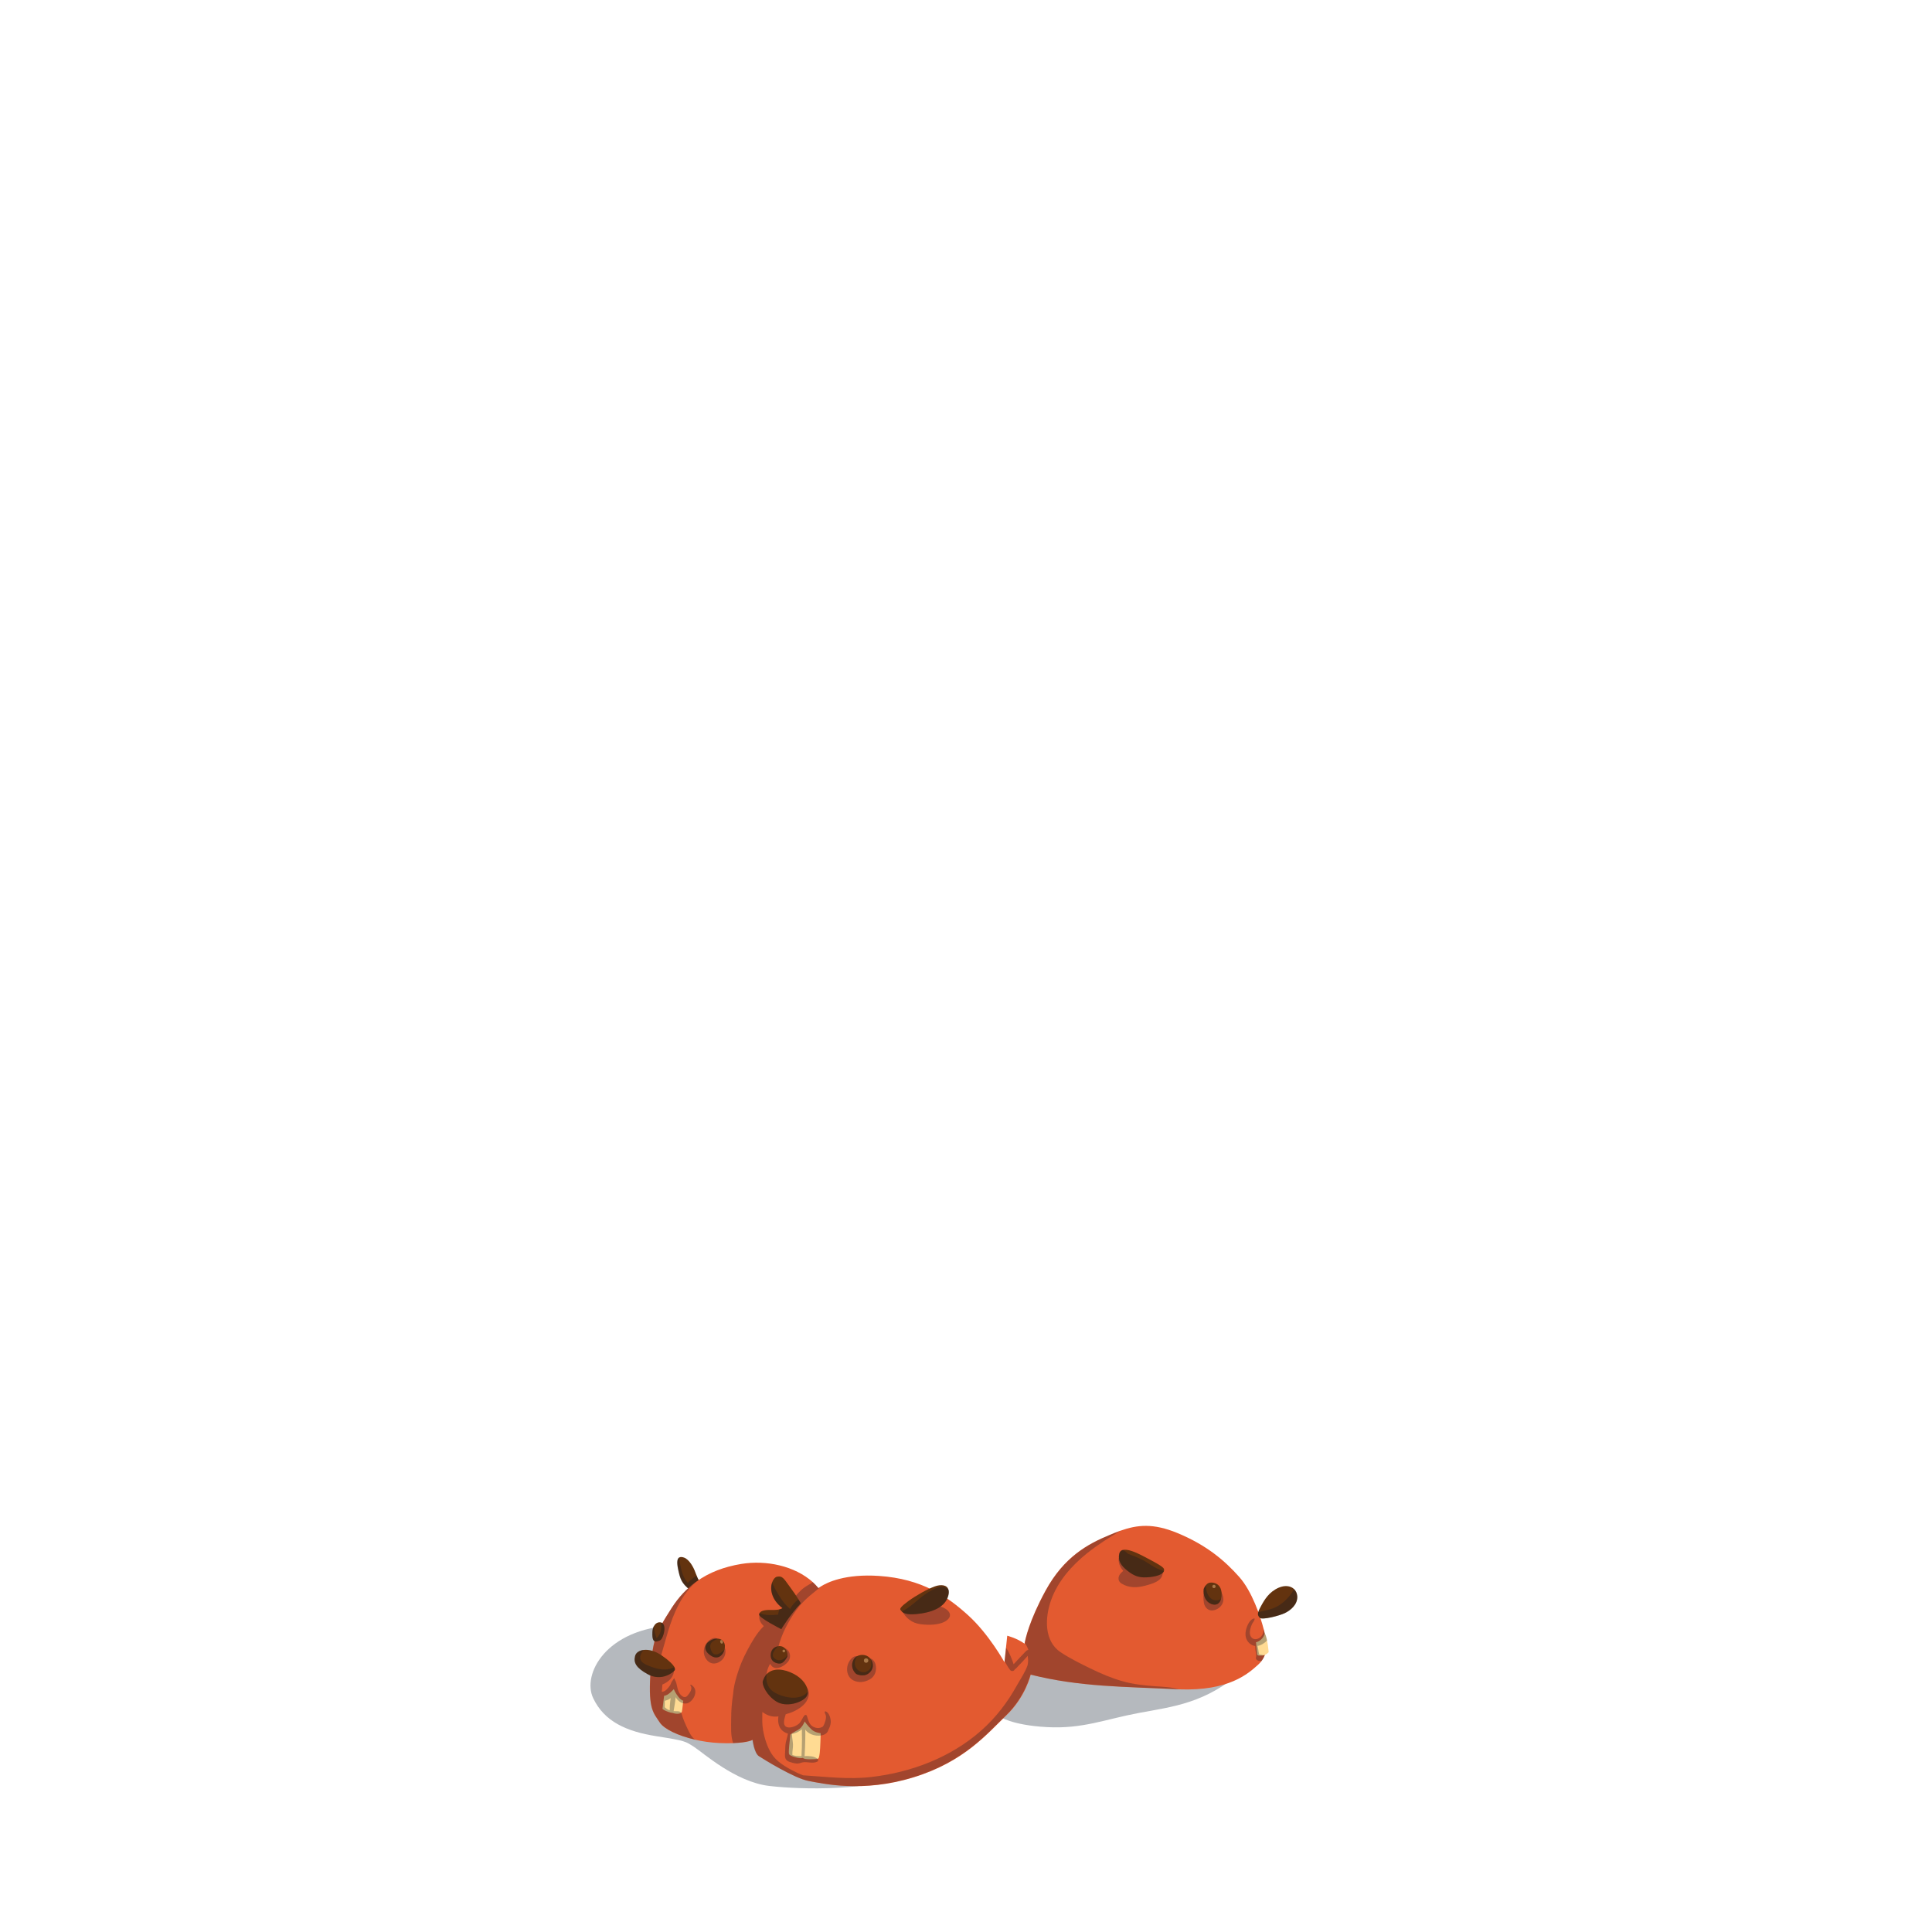 <?xml version="1.0" encoding="utf-8"?>
<!-- Generator: Adobe Illustrator 21.0.2, SVG Export Plug-In . SVG Version: 6.00 Build 0)  -->
<svg version="1.1" id="_x30_7_x5F_Footwear_x5F_PJ_x5F_Slippers"
	 xmlns="http://www.w3.org/2000/svg" xmlns:xlink="http://www.w3.org/1999/xlink" x="0px" y="0px" viewBox="0 0 2000 2000"
	 enable-background="new 0 0 2000 2000" xml:space="preserve">
<g>
	<path opacity="0.3" fill="#091426" enable-background="new    " d="M1286.2,1729.7c-38.1,33.5-71.5,36.9-107,43.5
		s-58.2,16.7-95.4,14.7s-49.7-11.3-49.7-11.3s-52.9,44.5-93.6,60.8c-40.7,16.3-109.1,15.5-144.2,11.4s-68.8-34.7-77.8-40.4
		c-9-5.7-8.3-6.3-39.1-11.1c-30.9-4.9-53.9-15.1-65.4-39.5s12.8-71.6,82.7-75.2s357.3,57.1,357.3,57.1l10.3-20.7L1286.2,1729.7z"/>
	<g>
		<path fill="#63330F" d="M724.2,1637.3c-0.2,0.2-0.5,0.4-0.7,0.7c0,0.3-0.1,0.6-0.2,0.8c-0.3,0.4-0.6,0.9-0.9,1.3l-8.1,5.8
			c-8.8-7.1-10.1-11.1-12.4-22.1c-1.5-7.4-0.6-10.8,1.7-11.7c1.2-0.5,2.7-0.3,4.5,0.3c5.4,1.9,9.8,9.9,11.7,15.2
			c0.4,1.2,1,2.5,1.5,3.7C722.2,1633.8,723.5,1636.1,724.2,1637.3z"/>
		<path opacity="0.3" fill="#091426" enable-background="new    " d="M714.7,1635.9c-0.9,0.8-1.8,1.7-2.7,2.7
			c-3.4-3.9-5.4-8.3-6.8-14.2c-0.9-3.9-2-8-1.8-11.9c0-0.1,0-0.3,0-0.4c-2.3,0.9-3.2,4.4-1.7,11.7c2.2,11,3.6,15,12.4,22.2l8.1-5.8
			c0.3-0.4,0.6-0.8,0.9-1.3c0.2-0.3,0.2-0.5,0.2-0.8c0.2-0.2,0.5-0.4,0.7-0.7c-0.7-1.2-1.9-3.5-3.1-6.1
			C718.8,1632.6,716.7,1634.1,714.7,1635.9z"/>
	</g>
	<path fill="#E35A30" d="M1310.5,1698.7c-0.3-2.5-0.7-5-1.2-7.3c-0.2-1.3-0.6-2.8-1.1-4.7c-3.3-13.2-12.2-39.5-25.3-54.2
		c-14.9-16.8-33.6-32.9-64-45.5c-25.2-10.4-41.5-8.6-59.1-2.4c-3.7,1.3-7.4,2.8-11.2,4.4c-22.5,9.3-47.1,22.6-66.2,57.5
		c-17.2,31.5-21.1,50.9-21.7,54.4c-0.1,0.4-0.1,0.6-0.1,0.6c-8.4-5.9-17.9-8.2-17.9-8.2l-1.3,12.4l-1.5,14l-0.1,1
		c0,0-16.1-29.1-37.5-48.5s-47.6-37.8-92.3-40.8c-35.2-2.4-53.8,6.8-60.1,10.8c-1.7,1.1-2.6,1.8-2.6,1.8c-1.8-2.2-3.8-4.2-5.8-6.1
		c-18.6-16.8-48.1-23.2-74.2-18.9c-17.1,2.8-33,8.5-46.7,18.5c-9.6,6.9-18.1,15.8-25.4,27.2c-17.8,27.8-19.8,33.7-22,69.5
		s3.5,39.2,9.8,49c4.4,6.7,18.7,13.6,36.3,17.7c8,1.8,16.6,3.1,25.4,3.5c5.7,0.2,10.4,0.3,14.5,0.1c15.9-0.6,20-3.4,20-3.4
		s1.6,13.6,6.5,16.9c4.9,3.2,36.8,23,51.5,25.7s56,12.4,108.5-3.8s76.2-45.1,96.1-64.2c19.9-19.1,25.2-42.1,25.2-42.1
		c51.3,12.9,97.5,12.4,151,15.1c0.9,0,1.8,0.1,2.7,0.1c51.5,1.9,71.5-16.3,81.8-25.6c1.3-1.2,2.4-2.4,3.4-3.7c2-2.6,3.3-5.4,4-8.2
		C1311,1707,1311,1702.8,1310.5,1698.7z"/>
	<path fill="#FFDB93" d="M687.5,1755.4c4,0.1,10-6.8,10-6.8s1.5,3.9,4.7,7.9s5.1,4,5.1,4s-0.9,9.2-1.4,11.3c-0.5,2.1-4.6,3.3-10,1.3
		c0,0-1.2,0.2-5.3-1.4s-4.8-2.7-4.8-2.7L687.5,1755.4z"/>
	<path fill="#FFDB93" d="M833,1782c0.1,0.3,2.8,4.2,6.7,8c3.8,3.8,9.9,4.2,9.9,4.2s-0.4,16.1-1,20.4c-0.6,4.2-0.8,6.1-2.8,6.3
		c-2,0.1-13.4,1.1-14.6-1.2c0,0-1.9,0.8-5.5,0s-7-2-8.1-3s-1.8,0.1,0.6-21.1c0,0,2.3-2,7.5-4.6C830.9,1788.4,833,1782,833,1782z"/>
	<path opacity="0.3" fill="#091426" enable-background="new    " d="M711.7,1789.5c-2.3-4.9-4.6-9.9-6-15.2c-0.4-1.6-2-2.8-3.7-2.8
		c-1.6,0-3.1,0-4.7-0.1c0.8-4.7,1.7-9.6,2.1-14.5c2.3,3.8,5.7,6.6,10.3,6.6c4.4,0,8.4-4.9,9.6-8.8c1.4-4.6,0.1-8.4-4-10.7
		c-0.5-0.3-0.9,0.4-0.6,0.8c2.1,2.6,0.4,6-1.2,8.2c-2.3,3.3-4.2,5.5-8,2.3c-5.3-4.7-3.7-11.6-7.1-16.9c0-0.2,0-0.3,0-0.5
		c0-0.5-0.7-0.6-0.9-0.1c0,0.1-0.1,0.2-0.2,0.3l-0.1,0.1l0,0c-0.5,0.9-1.7,2.4-2,3c-0.5,1-0.7,2-1.3,3c-1.1,1.8-2.9,4-4.5,5.4
		c-1.3,1.2-2.8,1.6-4.3,1.8c0.2-2.5,0.5-5.1,0.6-7.6c6.6-2.6,12.3-8.1,11.9-15.2c-0.1-1.5-1.2-3-2.9-2.9c-0.4,0-0.8,0-1.2,0.3
		c-0.1,0-0.2,0.1-0.2,0.1c-0.9,0.5-1.4,1.5-1.4,2.5c0,0.7-0.1,1.3-0.2,2c-1-0.6-2.5-0.6-3.3,0.8c-0.8,1.3-1.6,2.4-2.7,3
		c-1-1.2-3-1.4-4.2-0.4c-0.4-0.1-0.8-0.1-1.2,0c0-0.6,0-1.2,0-1.8c-0.1-1.3-1-2.2-2.1-2.6c0-0.3,0-0.6-0.1-1
		c-0.2-3.2-0.4-6.4-0.5-9.6c0.2,0,0.4,0.1,0.5,0.1c0,0.5,0.1,1,0.2,1.5c0.2,1,1.6,1.3,2.3,0.6c2.9-2.8,3.7-7.2,4.8-11
		c1.4-4.8,2.7-9.6,4.1-14.3c2.7-9.4,5.6-18.9,9.7-27.9c5.1-11.5,12.1-22.4,21.5-30.6c-9.6,6.9-18.1,15.8-25.4,27.2
		c-17.8,27.8-19.8,33.7-22,69.5s3.5,39.2,9.8,49c4.4,6.7,18.7,13.6,36.3,17.7C715.7,1797.9,713.6,1793.7,711.7,1789.5z
		 M693.3,1770.5c-0.8-0.3-1.6-0.6-2.3-1c-1.1-0.6-2-1.4-2.9-2.2c0.1-2.2,0.1-4.5,0.1-6.6c1.6-0.6,3.2-0.9,4.7-1.8
		c0.5-0.3,1-0.7,1.4-1.1C693.6,1762,693.3,1766.4,693.3,1770.5z"/>
	<path opacity="0.3" fill="#091426" enable-background="new    " d="M745.1,1702c0.6-1,0.6-2.4-0.4-3.5c-1.9-2.1-3.6-3.5-6.6-2.6
		c-2.6,0.7-4.8,2.6-6.4,4.7c-3.8,4.8-4.3,11.8-0.7,16.9c3.9,5.6,9.7,5.5,14,2.7c3.2-1.9,5.4-5.1,5.9-8.8c0.4-2.5,0-5.2-1.7-7.7
		C748,1702.2,746.5,1701.8,745.1,1702z"/>
	<path opacity="0.3" fill="#091426" enable-background="new    " d="M883.5,1739.6c5.7,2.7,11.3,1.9,16.7-1c5.6-3,7.7-9.4,6.2-15.5
		c-0.6-2.4-2-4.8-4.4-5.9c-3.1-1.4-5.4,0-8.2,1.3c-0.9,0.4-1.8,0.7-2.7,1c0.6-1.7-0.2-3.7-2.2-4.6c-6-2.4-10.7,5-11.7,10
		C876,1730.7,878.1,1737,883.5,1739.6z"/>
	<path opacity="0.3" fill="#091426" enable-background="new    " d="M953.2,1681.4c8,1,19.8,1.1,26.6-3.8c8.1-5.9,1-12.5-6-14.4
		c-10.3-2.8-20.2,1.6-30.4,2.6c-1,0.1-1.8,0.5-2.5,1.1c-1-1-2.1-2-3.2-3.1c-2.2-2.2-5.6,0.6-4.2,3.2
		C937.7,1675.2,943.9,1680.2,953.2,1681.4z"/>
	<path opacity="0.3" fill="#091426" enable-background="new    " d="M1161.7,1740.3c-11.2-3.2-22-7.8-32.4-12.9
		c-10.5-5.1-21.3-10.4-31-16.8c-17.8-11.6-16.6-36.1-10.3-53.9c6.9-19.7,21.5-36.1,37.6-49c10.8-8.6,22.5-16,34.4-23.1
		c-3.7,1.3-7.4,2.8-11.2,4.4c-22.5,9.3-47.1,22.6-66.2,57.5c-17.2,31.5-21.1,50.9-21.7,54.4c1.6,2.1,2.8,4.5,3.6,7
		c-0.2,0-0.4,0.1-0.6,0.2c-2,0.7-3.6,3.2-5.1,4.6c-2.3,2.2-4.4,4.7-6.6,7c-0.3,0.3-1.6,1.6-2.9,3.1c-1.9-5.9-4.4-11.9-7.8-17.1
		l-1.5,14c1.7,3.1,3.4,6.1,5.6,9c1.3,1.8,4.2,1.4,4.8-0.5c1.4-0.8,2.6-2.4,3.6-3.4c2.9-3,5.8-6,8.6-9.2c0.4-0.5,0.9-1,1.3-1.5
		c0.1,1.7,0.4,4.2,0.4,4.8c0,1.5-0.3,3.2-0.5,4.8c-2.5,7.3-7.4,14.4-10.8,20.5c-9.9,17.9-22,33.8-37.3,47.3
		c-31.3,27.7-72.2,43.2-113.4,48c-23.7,2.8-47.2-0.2-70.8-1.7c-1.8-0.6-3.6-1.4-5.4-2.2c-8.5-4-19.3-9.7-25.3-17.2
		c-5.9-7.4-9.3-18.3-10.9-27.5c-1.1-6.2-0.8-12.5-0.7-18.7c4.6,3.6,10.4,5.6,16.6,4.6c-1.1,7.4,0.9,14.7,8.9,17.5
		c0.3,0.1,0.6,0.2,1,0.3c-0.5,3-1.6,6-2.2,9c-0.6,2.9-0.6,5.9-0.7,8.9c-0.2,5-1.2,9.3,4.2,11.3c2.4,0.8,4.9,1.5,7.5,1.8
		c2.6,0.2,4-0.7,6.3-1.2c5.1-1,10.3,1.7,15.3-0.8c1.3-0.6,1-2.4,0-3.1c-3.8-2.7-8.5-2.7-13.2-2.6c0.4-5.8,0.6-11.7,0.7-17.5
		c0-3.2,0.2-6.6,0-9.9c1.5,2.1,3.7,3.8,6.7,5c5.6,2.3,15.6,2,17.3-4.9c1.4-2.5,2.3-5.4,2.4-7.8c0.1-3.7-1.5-9.9-5.3-11.2
		c-0.4-0.2-1,0.3-1,0.7c0.2,1.7,0.7,1.7,1.2,3.6c0.4,1.7,0,3.9-0.5,5.6c-0.5,1.8-1.3,4-2.5,5.8c-3.4,2.1-7,2.1-10.8-0.2
		c-3.7-2.3-4.5-7-5.8-10.8c-0.2-0.7-0.8-1-1.3-1c-0.3-0.1-0.7,0-1,0.3c-2.2,2.3-3.1,5.6-5.2,8c-2.6,2.9-9,5.6-12.9,4.4
		c-5.3-1.6-2.9-8.9-1.8-12.5c0.1-0.3,0.2-0.5,0.2-0.8c0.5-0.2,1.1-0.4,1.6-0.6c6-1.6,11.9-4.7,16.3-8.6c5.7-5,8.8-13.7,3.1-19.9
		c-1.3-1.4-3.5-0.5-4,1.1c-0.7,2-0.6,3.7-0.7,5.6c-0.2,0.1-0.4,0.1-0.5,0.2c-2,1.1-3.4,3-4.7,4.8c-5.2,0.6-9.3,3.3-15,1.3
		c-5.5-2-10-6.8-13.1-11.7c-2.8-4.5-3.1-10.6-2.4-15.7c0.5-3.4,1.8-6.1,3.3-8.8c0.6,1.1,1.4,2.1,2.3,2.9c5.2,4.3,15-1.9,17.4-6.9
		c2.9-5.9-1.2-13.6-8.3-12.4c-1.1,0.2-2.1,0.6-3.1,1.1c-0.1-0.1-0.3-0.1-0.4-0.2c0.2-0.4,0.4-0.8,0.5-1.3
		c3.1-13.3,10.4-27,18.2-38.1c4.1-5.8,9-10.9,14.4-15.5c3.8-3.3,8-6.3,11.6-9.8c-1.7,1.1-2.6,1.8-2.6,1.8c-1.8-2.2-3.8-4.2-5.8-6.1
		c-1.1,0.7-2.2,1.5-3.3,2.1c-3.4,1.9-6.5,3.8-9.3,6.6c-6.6,6.3-11.2,13.2-15.4,21.2c-0.3,0.6-0.4,1.2-0.4,1.7
		c-2.5,4.2-4.8,8.5-6.9,12.9c-6.1-0.8-12.1-4.7-13-11c0,0,0,0-0.1,0c-0.8-2.5-4.7-3.8-6.2-0.8c-2.3,4.7,0.4,9.5,3.9,12.8
		c-0.2,0.1-0.3,0.3-0.5,0.4c-6.7,6.7-12,15.9-16.4,24.2c-4.6,8.5-8.3,17.4-11,26.6c-1.9,6.3-3.5,12.7-3.9,19.2
		c-1.3,8.4-2,16.6-2,25.3c0,8.7-0.7,17.3,2,25.3c15.9-0.6,20-3.4,20-3.4s1.6,13.6,6.5,16.9c4.9,3.2,36.8,23,51.5,25.7
		s56,12.4,108.5-3.8s76.2-45.1,96.1-64.2c19.9-19.1,25.2-42.1,25.2-42.1c51.3,12.9,97.5,12.4,151,15.1c0.9,0,1.8,0.1,2.7,0.1
		c-8-2.3-17-2.6-24.8-3.1C1184.3,1744.7,1173,1743.6,1161.7,1740.3z M830.1,1790.2c-0.1,3.4,0.1,6.8,0.1,10.2
		c0,5.9-0.2,11.7-0.5,17.6c-3.3,0-6.5-0.1-9.4-1.2c-0.3-3.6,0.8-7.7,0.6-11.1c-0.2-3.5-1-7.2-1.1-10.8
		C823.6,1794.4,827.3,1792.5,830.1,1790.2z"/>
	<path opacity="0.3" fill="#091426" enable-background="new    " d="M1200.1,1622c-0.2-0.1-0.3-0.2-0.5-0.3c-4.4-2.3-8.5,0.3-10,3.9
		c-0.1,0.1-0.2,0.1-0.3,0.2c-0.9,0.3-1.9,0.7-2.8,1c-2.2,0.7-4.4,1.4-6.7,1.9c0.4-2.3-0.5-4.8-2.9-6.5c-2.7-1.9-5-3.8-6.3-6.5
		c0.2-0.4,0.3-0.8,0.5-1.3c0.6-2.1-0.5-3.9-2.1-5.1c-0.3-0.2-0.5-0.4-0.8-0.6c-1.7-1.3-4.1-0.8-5.8,0c-0.5,0.2-0.9,0.4-1.4,0.6
		c-1.8,0.8-3,3.2-3,5.2c0.1,4.8,2,8.5,4.8,11.7c-1.1,0.9-2.2,1.9-3.1,3c-2.6,3.3-2.6,7.7,1.3,10.1c7.8,4.8,16.4,4.4,24.9,2.1
		c6.8-1.9,17.8-4.6,17.7-13.5C1203.5,1625.6,1202.2,1623.1,1200.1,1622z"/>
	<path opacity="0.3" fill="#091426" enable-background="new    " d="M1253.4,1643c-0.8-0.6-1.7-0.9-2.7-0.9c-0.1,0-0.3,0-0.4,0
		c-2.4,0.1-3.9,1.8-4.1,4.1c-0.4,4.1-0.7,8.7,0.1,13.2c0.8,5,5.2,8.9,10.4,7.5c4.5-1.1,8.5-4.4,9.5-9c1.1-5.2-1.7-10.1-4.8-13.9
		C1259.2,1641.4,1255.9,1641.5,1253.4,1643z M1253.4,1654.5L1253.4,1654.5C1253.4,1654.4,1253.4,1654.4,1253.4,1654.5L1253.4,1654.5
		z M1257,1655.3L1257,1655.3C1257.3,1655.7,1257.3,1655.6,1257,1655.3z"/>
	<path fill="#FFDB93" d="M1300.2,1700c0,0.1,1,10.8,1.2,12.3c0.1,1.5,1.3,1.8,5.3,1.5s6.6-3.5,6.6-3.5s-0.8-12.6-4-19.6
		c0,0-0.7,3.9-3.9,6.6S1300.2,1700,1300.2,1700z"/>
	<path opacity="0.3" fill="#091426" enable-background="new    " d="M1303.8,1713c-0.9-1.5-1-4.4-1.3-5.8c-0.3-1.1-0.5-2.2-0.7-3.4
		c3.3-0.4,7.4-2.8,9.8-5.6c-0.3-2.5-1.6-6.2-2.3-7.5c-0.6-1.1-0.5-2.3-1-4.1c-0.1,0.3-0.2,0.6-0.2,0.9c-0.3,3.4-1.7,6.5-4.7,8.3
		c-3.5,2-7.5,1.3-9.1-2.8c-1.3-3.5,0.3-8.6,1.8-11.8c1-2,2.5-3.2,2.7-5.4c0-0.2-0.2-0.4-0.4-0.4c-4.4,0.5-7.5,7.5-8.4,11.3
		c-1.4,5.3-0.8,10.6,3.4,14.4c1.9,1.7,3.9,2.6,6,2.8c0,1.3,0.1,2.5,0.2,3.8c0.2,2.4,1.3,5.5,0.6,7.8c-0.4,1.2,0.2,2.6,1.3,3.2
		c1.3,0.7,2.8,0.9,4.4,0.8c2.4-3.1,3.4-6.1,3.4-6.1C1307.3,1713.9,1305.9,1712.4,1303.8,1713z"/>
	<path fill="#63330F" d="M1204.9,1626.4c-0.9,2.5-4.8,5.2-14.6,6.2c-10,1.1-15.6-0.7-22.8-6.3c-7.2-5.7-10.4-10.7-8.8-17.9
		c0.5-2.2,1.8-3.5,3.8-3.9c4.5-1.1,12.2,1.8,20.6,6.2c12.2,6.4,17.8,9.4,20.7,12C1204.9,1623.6,1205.4,1624.9,1204.9,1626.4z"/>
	<path fill="#63330F" d="M1264.1,1654.9c-1.4,5.6-5.5,7.4-10.3,5.5c-6.2-2.6-8.3-8.8-7.7-15.5c0,0,0.9-2.4,2.5-4.2
		c0.9-1.1,2.1-2,3.6-2.3c4-0.7,11.8,0.8,12.4,10.8C1264.7,1651.4,1264.5,1653.3,1264.1,1654.9z"/>
	<path fill="#63330F" d="M1330,1669.9c-5.6,2.7-23.4,7.4-25.9,4.8c-1.7-1.8-2.3-3.4-1.6-5.8c0.4-1.6,1.4-3.6,2.9-6.3
		c3.7-6.8,8.3-14.6,18.2-19c6.5-2.8,12.3-2,15.9,1.3c1.9,1.8,3.1,4.3,3.4,7.3C1343.6,1661,1335.7,1667.2,1330,1669.9z"/>
	<path fill="#63330F" d="M981.8,1651.1c-2.3,10.2-12.1,16.7-28.5,19.2c-13,1.9-17.5,0.2-19.8-2.1c-0.6-0.6-1-1.2-1.4-1.8
		c-0.8-1.2,0.8-3.5,8.4-9.1c7.7-5.6,19.5-12.3,27.3-15.1c6.1-2.2,12.6-1.7,14,3.4C982.3,1647.1,982.3,1648.9,981.8,1651.1z"/>
	<path fill="#63330F" d="M829,1659.7c-11.3,12.1-20.1,26.5-20.2,26.8c0,0-23.3-11.8-23-15.1c0.1-0.6,0.2-1.1,0.5-1.5
		c1.2-2.3,4.9-3.5,12.6-3.3c3.8,0.1,6.3-0.2,8-0.6c2.4-0.6,3.1-1.3,3.1-1.3c-11.7-8.9-13-20-10.7-26.6c1.1-3.2,3-5.4,5-5.9
		c6.2-1.3,7.6,2.9,13.6,10.8c3.4,4.5,6.6,9.3,8.6,12.6C828,1658.1,829,1659.7,829,1659.7z"/>
	<path fill="#63330F" d="M815.2,1713.1c0,1.2-0.3,2.4-1,3.3c-1.5,2.2-3.8,6.2-8,5.7c-4.2-0.4-8.1-2.8-8.4-7.9c-0.2-4.6,1.9-9,7.4-10
		c0.5-0.1,1.1-0.2,1.7-0.2C812.2,1703.9,815.3,1708.9,815.2,1713.1z"/>
	<path fill="#63330F" d="M836.2,1751.3c0.1,2.1-0.5,4-1.7,5.5c-4.7,5.7-20.5,10.9-30.7,4.7s-15.2-17.5-14.2-21
		c1-3.3,2.5-5.8,4.3-7.7c6.7-6.7,18.1-5.1,27.8,0C830.9,1737.6,836.1,1745.2,836.2,1751.3z"/>
	<path fill="#63330F" d="M898.9,1732.5c-5.8,4-12.7,0.3-12.7,0.3c-4.3-4-5.5-9.9-2.5-15c0.8-1.3,2-2.4,3.3-3.2
		c3.9-2.2,9.6-2.1,13.2,1.5c0.4,0.4,0.8,0.9,1.1,1.3C904.9,1722.3,904.2,1728.8,898.9,1732.5z"/>
	<path fill="#63330F" d="M750,1707.5c-1.5,6.4-7.8,12.4-16.5,4.5c-5.7-5.1-3.4-11.2,2.7-14.2c2.3-1.1,4.7-1.7,6.9-1.5
		c3.7,0.3,6.8,2.5,7.3,7.1C750.4,1704.7,750.3,1706.1,750,1707.5z"/>
	<path fill="#63330F" d="M686.8,1692.1c-1.9,6-3.4,6-5.7,6.8c-4.3,1.5-6.1-0.9-5.7-9.3c0.1-2.7,0.7-4.8,1.6-6.3
		c1.8-3.4,4.9-4.4,7.4-3.7h0.1C688,1680.6,688.7,1686.1,686.8,1692.1z"/>
	<path fill="#63330F" d="M698.5,1729c-1,1.8-13.4,12.3-28.2,4c-11.5-6.4-14.7-11.6-12.8-18.8c0.9-3.4,4.3-5.7,9-6.2
		c5.1-0.6,11.8,1.1,18.5,5.7c8.1,5.6,11.8,9.6,13.2,12.2C698.8,1727.3,698.8,1728.3,698.5,1729z"/>
	<path opacity="0.3" fill="#091426" enable-background="new    " d="M1158.6,1608.4c-1.6,7.3,1.6,12.2,8.8,17.9
		c7.3,5.7,12.8,7.4,22.8,6.3c9.8-1.1,13.8-3.8,14.6-6.2c-0.3-0.4-0.8-0.6-1.4-0.8c-7.9-1.6-14.4-7.8-21.6-11.3
		c-4.6-2.2-9.3-4.1-14.1-5.8c-1.5-1.6-3.4-3.1-5.3-4.1C1160.5,1604.9,1159.1,1606.2,1158.6,1608.4z"/>
	<path opacity="0.3" fill="#091426" enable-background="new    " d="M1253.8,1660.4c4.8,2,9,0.1,10.3-5.5c-1,0.9-2.3,1.5-4.1,1.7
		c-4.2,0.5-7.4-1.9-9.4-5.5c-1.7-3.1-2.3-6.4-2.2-9.9c0-0.2,0-0.5,0.1-0.7c-1.6,1.9-2.5,4.3-2.5,4.3
		C1245.5,1651.6,1247.6,1657.8,1253.8,1660.4z"/>
	<path opacity="0.3" fill="#091426" enable-background="new    " d="M1304.2,1674.7c2.4,2.6,20.3-2.1,25.9-4.8s13.5-8.9,12.8-17.6
		c-0.2-3.1-1.5-5.5-3.4-7.3c-4.2,8.3-12.3,16.1-20.6,19.5c-5.4,2.2-11,2.9-16.4,4.5C1301.9,1671.4,1302.4,1672.9,1304.2,1674.7z"/>
	<path opacity="0.3" fill="#091426" enable-background="new    " d="M953.4,1670.3c16.4-2.4,26.1-9,28.5-19.1c0.5-2.2,0.5-4,0.1-5.5
		c-1.1-1.1-2.5-2-3.9-2.6c-4.8-1.9-11.1,1.8-15.2,4c-5.9,3.2-10.9,7.7-16.1,12c-3,2.5-6.1,4.9-9.4,7c-1.3,0.8-2.6,1.4-3.7,2.2
		C935.8,1670.5,940.4,1672.2,953.4,1670.3z"/>
	<path opacity="0.3" fill="#091426" enable-background="new    " d="M808.8,1686.5c0.1-0.2,8.8-14.7,20.2-26.8c0,0-1-1.6-2.5-4.1
		c-3.6,2.7-6.5,6.1-8.6,10c-4.2-3.5-7.5-7.6-10.8-12.8c-2.2-3.6-4.5-7.2-6.2-11c-0.6-1.3-1.1-2.5-1.7-3.7
		c-2.3,6.7-0.9,17.7,10.7,26.6c0,0-0.7,0.7-3.1,1.3c-0.6,1.8-1.1,3.6-1.4,5.5c-6.3,0.5-13.5,1-19.1-1.7c-0.2,0.5-0.4,1-0.5,1.5
		C785.5,1674.7,808.8,1686.5,808.8,1686.5z"/>
	<path opacity="0.3" fill="#091426" enable-background="new    " d="M797.9,1714.2c0.2,5.1,4.1,7.5,8.4,7.9s6.5-3.6,8-5.7
		c0.6-0.9,0.9-2.1,1-3.3c-0.6,0.9-1.3,1.8-1.9,2.4c-2.6,2.6-6.4,4.2-9.9,2.4c-6.8-3.5-2.4-9.3,1.9-13.6
		C799.8,1705.2,797.7,1709.6,797.9,1714.2z"/>
	<path opacity="0.3" fill="#091426" enable-background="new    " d="M789.7,1740.5c-1,3.5,4,14.7,14.2,21s25.9,1.1,30.6-4.7
		c1.2-1.5,1.8-3.4,1.7-5.5c-7.9,10-25.9,6.2-35.4,0.1c-5.3-3.4-8-9.8-7.4-16.1c0-0.5,0.3-1.4,0.6-2.6
		C792.1,1734.6,790.6,1737.2,789.7,1740.5z"/>
	<path opacity="0.3" fill="#091426" enable-background="new    " d="M883.8,1717.8c-3,5-1.8,11,2.5,15c0,0,6.9,3.7,12.7-0.3
		c5.3-3.7,6-10.2,2.4-15c0.6,3.1,1.3,6.2-0.2,9.3c-1.2,2.4-3.4,3.1-5.3,4.2c-1.6,0.2-3.1,0.1-4.3-0.3c-4.2-1.2-7.1-5.3-6.7-9.7
		c0.2-2.3,1.2-4.3,2.3-6.3C885.7,1715.4,884.5,1716.5,883.8,1717.8z"/>
	<path opacity="0.3" fill="#091426" enable-background="new    " d="M736.1,1697.9c-6.1,3-8.4,9-2.7,14.2c8.7,7.9,15,1.9,16.6-4.5
		c-4.2,4.1-10.8,8.7-13.8,0.9c-1.4-3.5-1.6-6.8,1.7-9.3c1.7-1.2,3.4-2.1,5.1-2.8C740.8,1696.2,738.4,1696.7,736.1,1697.9z"/>
	<path opacity="0.3" fill="#091426" enable-background="new    " d="M681.1,1698.9c2.4-0.9,3.9-0.8,5.7-6.8c1.9-6,1.2-11.5-2.4-12.5
		c0.1,2.3,0.2,4.6-0.1,6.8c-0.4,4-2.1,7-4.6,9.5c-0.8-2.6-1.9-5.1-2.3-8c-0.2-1.6-0.3-3.2-0.6-4.7c-0.8,1.6-1.4,3.7-1.6,6.3
		C674.9,1698,676.8,1700.5,681.1,1698.9z"/>
	<path opacity="0.3" fill="#091426" enable-background="new    " d="M657.4,1714.2c-1.9,7.2,1.3,12.4,12.8,18.8
		c14.9,8.3,27.3-2.2,28.2-4c0.4-0.7,0.3-1.7-0.5-3.2c-7.8,4.3-16.9,2.3-24.9-0.8c-4.8-1.8-11.2-4.3-10.2-10.6c0.4-2.6,2-4.5,3.5-6.4
		C661.7,1708.5,658.3,1710.8,657.4,1714.2z"/>
	<circle fill="#A87747" cx="896.6" cy="1719" r="2.3"/>
	<circle fill="#A87747" cx="811.4" cy="1709.1" r="1.4"/>
	
		<ellipse transform="matrix(0.952 -0.306 0.306 0.952 -483.851 309.423)" fill="#A87747" cx="746.4" cy="1700.2" rx="1.4" ry="1.9"/>
	<circle fill="#A87747" cx="1256.7" cy="1642.3" r="1.7"/>
</g>
</svg>
